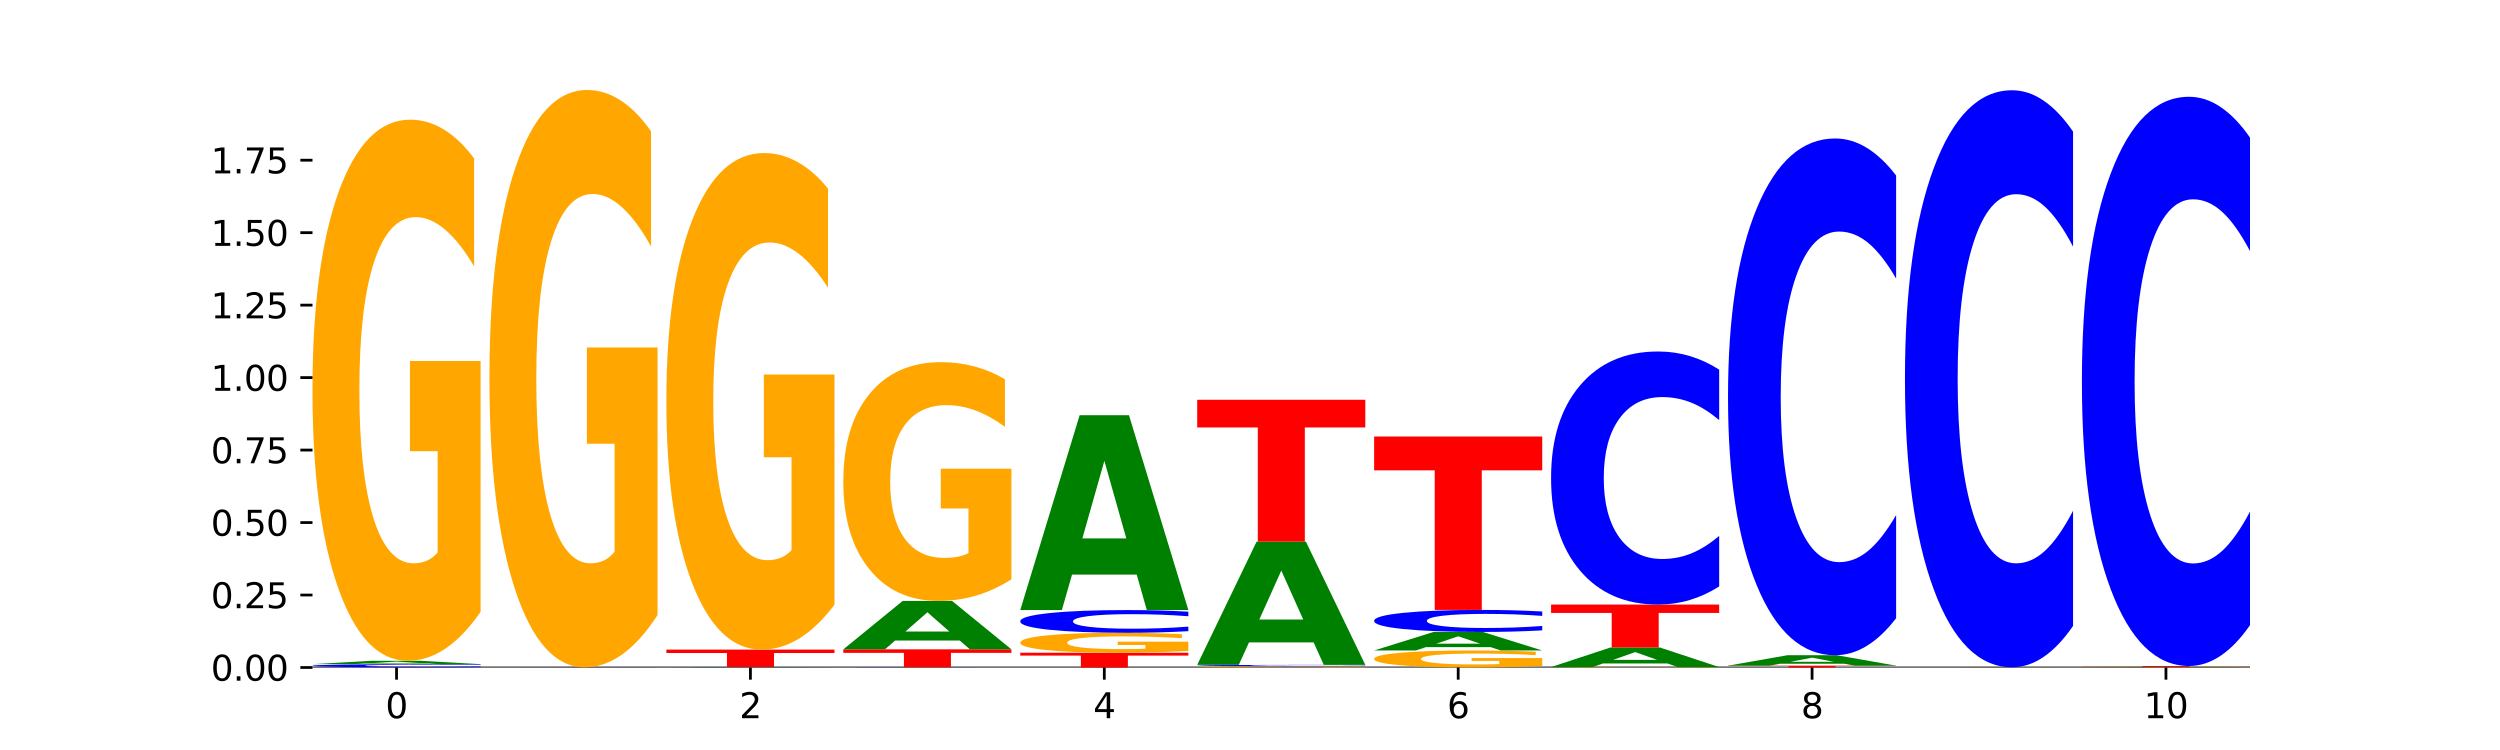 <?xml version="1.0" encoding="utf-8" standalone="no"?>
<!DOCTYPE svg PUBLIC "-//W3C//DTD SVG 1.1//EN"
  "http://www.w3.org/Graphics/SVG/1.1/DTD/svg11.dtd">
<svg xmlns:xlink="http://www.w3.org/1999/xlink" width="720pt" height="216pt" viewBox="0 0 720 216" xmlns="http://www.w3.org/2000/svg" version="1.1">
 <defs>
  <style type="text/css">*{stroke-linejoin: round; stroke-linecap: butt}</style>
 </defs>
 <g id="figure_1">
  <g id="patch_1">
   <path d="M 0 216 
L 720 216 
L 720 0 
L 0 0 
z
" style="fill: #ffffff"/>
  </g>
  <g id="axes_1">
   <g id="patch_2">
    <path d="M 90 192.24 
L 648 192.24 
L 648 25.92 
L 90 25.92 
z
" style="fill: #ffffff"/>
   </g>
   <g id="line2d_1">
    <path d="M 90 192.24 
L 648 192.24 
" clip-path="url(#p167c760eac)" style="fill: none; stroke: #000000; stroke-width: 0.5; stroke-linecap: square"/>
   </g>
   <g id="patch_3">
    <path d="M 90 192.202 
L 138.411 192.202 
L 138.411 192.209 
L 120.994 192.209 
L 120.994 192.24 
L 107.45 192.24 
L 107.45 192.209 
L 90 192.209 
L 90 192.202 
z
" clip-path="url(#p167c760eac)" style="fill: #ff0000"/>
   </g>
   <g id="patch_4">
    <path d="M 138.411 192.135 
Q 134.361 192.168 129.983 192.185 
Q 125.604 192.202 120.835 192.202 
Q 106.613 192.202 98.306 192.077 
Q 90 191.952 90 191.738 
Q 90 191.524 98.306 191.399 
Q 106.613 191.274 120.835 191.274 
Q 125.604 191.274 129.983 191.291 
Q 134.361 191.307 138.411 191.34 
L 138.411 191.525 
Q 134.325 191.482 130.361 191.461 
Q 126.397 191.441 122.018 191.441 
Q 114.163 191.441 109.662 191.52 
Q 105.173 191.599 105.173 191.738 
Q 105.173 191.876 109.662 191.956 
Q 114.163 192.035 122.018 192.035 
Q 126.397 192.035 130.361 192.014 
Q 134.325 191.994 138.411 191.95 
L 138.411 192.135 
z
" clip-path="url(#p167c760eac)" style="fill: #0000ff"/>
   </g>
   <g id="patch_5">
    <path d="M 123.534 191.098 
L 104.916 191.098 
L 101.977 191.274 
L 90 191.274 
L 107.104 190.308 
L 121.307 190.308 
L 138.411 191.274 
L 126.444 191.274 
L 123.534 191.098 
z
M 107.886 190.918 
L 120.535 190.918 
L 114.22 190.534 
L 107.886 190.918 
z
" clip-path="url(#p167c760eac)" style="fill: #008000"/>
   </g>
   <g id="patch_6">
    <path d="M 138.411 176.207 
Q 133.529 183.257 128.277 186.799 
Q 123.026 190.308 117.428 190.308 
Q 104.777 190.308 97.389 169.318 
Q 90 148.329 90 112.434 
Q 90 76.121 97.519 55.292 
Q 105.048 34.464 118.144 34.464 
Q 123.189 34.464 127.811 37.297 
Q 132.444 40.098 136.545 45.635 
L 136.545 76.7 
Q 132.313 69.586 128.126 66.077 
Q 123.938 62.536 119.728 62.536 
Q 111.938 62.536 107.717 75.477 
Q 103.497 88.386 103.497 112.434 
Q 103.497 136.256 107.566 149.262 
Q 111.634 162.236 119.12 162.236 
Q 121.16 162.236 122.907 161.495 
Q 124.654 160.723 126.042 159.113 
L 126.042 129.947 
L 118.068 129.947 
L 118.068 103.967 
L 138.411 103.967 
L 138.411 176.207 
z
" clip-path="url(#p167c760eac)" style="fill: #ffa600"/>
   </g>
   <g id="patch_7">
    <path d="M 174.493 192.238 
L 155.875 192.238 
L 152.935 192.24 
L 140.959 192.24 
L 158.063 192.23 
L 172.266 192.23 
L 189.37 192.24 
L 177.403 192.24 
L 174.493 192.238 
z
M 158.845 192.236 
L 171.494 192.236 
L 165.179 192.232 
L 158.845 192.236 
z
" clip-path="url(#p167c760eac)" style="fill: #008000"/>
   </g>
   <g id="patch_8">
    <path d="M 189.37 192.229 
Q 185.32 192.229 180.942 192.23 
Q 176.563 192.23 171.794 192.23 
Q 157.572 192.23 149.265 192.228 
Q 140.959 192.227 140.959 192.225 
Q 140.959 192.222 149.265 192.221 
Q 157.572 192.219 171.794 192.219 
Q 176.563 192.219 180.942 192.22 
Q 185.32 192.22 189.37 192.22 
L 189.37 192.222 
Q 185.284 192.222 181.32 192.221 
Q 177.356 192.221 172.977 192.221 
Q 165.122 192.221 160.621 192.222 
Q 156.132 192.223 156.132 192.225 
Q 156.132 192.226 160.621 192.227 
Q 165.122 192.228 172.977 192.228 
Q 177.356 192.228 181.32 192.228 
Q 185.284 192.227 189.37 192.227 
L 189.37 192.229 
z
" clip-path="url(#p167c760eac)" style="fill: #0000ff"/>
   </g>
   <g id="patch_9">
    <path d="M 140.959 192.188 
L 189.37 192.188 
L 189.37 192.194 
L 171.953 192.194 
L 171.953 192.219 
L 158.409 192.219 
L 158.409 192.194 
L 140.959 192.194 
L 140.959 192.188 
z
" clip-path="url(#p167c760eac)" style="fill: #ff0000"/>
   </g>
   <g id="patch_10">
    <path d="M 189.37 177.145 
Q 184.488 184.667 179.236 188.445 
Q 173.985 192.188 168.387 192.188 
Q 155.736 192.188 148.347 169.795 
Q 140.959 147.401 140.959 109.106 
Q 140.959 70.364 148.478 48.142 
Q 156.007 25.92 169.103 25.92 
Q 174.148 25.92 178.77 28.942 
Q 183.403 31.931 187.504 37.838 
L 187.504 70.982 
Q 183.272 63.391 179.084 59.648 
Q 174.896 55.87 170.687 55.87 
Q 162.897 55.87 158.676 69.677 
Q 154.456 83.449 154.456 109.106 
Q 154.456 134.522 158.524 148.397 
Q 162.593 162.239 170.079 162.239 
Q 172.119 162.239 173.866 161.449 
Q 175.613 160.624 177.001 158.907 
L 177.001 127.79 
L 169.027 127.79 
L 169.027 100.073 
L 189.37 100.073 
L 189.37 177.145 
z
" clip-path="url(#p167c760eac)" style="fill: #ffa600"/>
   </g>
   <g id="patch_11">
    <path d="M 240.329 192.237 
Q 236.279 192.238 231.9 192.239 
Q 227.522 192.24 222.753 192.24 
Q 208.53 192.24 200.224 192.234 
Q 191.918 192.228 191.918 192.218 
Q 191.918 192.207 200.224 192.201 
Q 208.53 192.195 222.753 192.195 
Q 227.522 192.195 231.9 192.196 
Q 236.279 192.197 240.329 192.199 
L 240.329 192.207 
Q 236.243 192.205 232.279 192.204 
Q 228.314 192.203 223.936 192.203 
Q 216.081 192.203 211.58 192.207 
Q 207.091 192.211 207.091 192.218 
Q 207.091 192.224 211.58 192.228 
Q 216.081 192.232 223.936 192.232 
Q 228.314 192.232 232.279 192.231 
Q 236.243 192.23 240.329 192.228 
L 240.329 192.237 
z
" clip-path="url(#p167c760eac)" style="fill: #0000ff"/>
   </g>
   <g id="patch_12">
    <path d="M 225.452 192.182 
L 206.834 192.182 
L 203.894 192.195 
L 191.918 192.195 
L 209.021 192.124 
L 223.225 192.124 
L 240.329 192.195 
L 228.362 192.195 
L 225.452 192.182 
z
M 209.803 192.169 
L 222.453 192.169 
L 216.138 192.141 
L 209.803 192.169 
z
" clip-path="url(#p167c760eac)" style="fill: #008000"/>
   </g>
   <g id="patch_13">
    <path d="M 191.918 187.091 
L 240.329 187.091 
L 240.329 188.073 
L 222.912 188.073 
L 222.912 192.124 
L 209.368 192.124 
L 209.368 188.073 
L 191.918 188.073 
L 191.918 187.091 
z
" clip-path="url(#p167c760eac)" style="fill: #ff0000"/>
   </g>
   <g id="patch_14">
    <path d="M 240.329 174.152 
Q 235.446 180.622 230.195 183.871 
Q 224.944 187.091 219.346 187.091 
Q 206.695 187.091 199.306 167.83 
Q 191.918 148.568 191.918 115.629 
Q 191.918 82.305 199.437 63.192 
Q 206.966 44.078 220.062 44.078 
Q 225.107 44.078 229.729 46.678 
Q 234.361 49.248 238.463 54.329 
L 238.463 82.837 
Q 234.231 76.308 230.043 73.088 
Q 225.855 69.839 221.646 69.839 
Q 213.856 69.839 209.635 81.715 
Q 205.415 93.561 205.415 115.629 
Q 205.415 137.49 209.483 149.425 
Q 213.552 161.331 221.038 161.331 
Q 223.078 161.331 224.825 160.651 
Q 226.571 159.942 227.96 158.465 
L 227.96 131.7 
L 219.986 131.7 
L 219.986 107.859 
L 240.329 107.859 
L 240.329 174.152 
z
" clip-path="url(#p167c760eac)" style="fill: #ffa600"/>
   </g>
   <g id="patch_15">
    <path d="M 291.288 192.236 
Q 287.238 192.238 282.859 192.239 
Q 278.481 192.24 273.711 192.24 
Q 259.489 192.24 251.183 192.232 
Q 242.877 192.224 242.877 192.211 
Q 242.877 192.198 251.183 192.19 
Q 259.489 192.182 273.711 192.182 
Q 278.481 192.182 282.859 192.183 
Q 287.238 192.184 291.288 192.187 
L 291.288 192.198 
Q 287.202 192.195 283.237 192.194 
Q 279.273 192.193 274.895 192.193 
Q 267.04 192.193 262.539 192.198 
Q 258.05 192.203 258.05 192.211 
Q 258.05 192.22 262.539 192.225 
Q 267.04 192.23 274.895 192.23 
Q 279.273 192.23 283.237 192.228 
Q 287.202 192.227 291.288 192.224 
L 291.288 192.236 
z
" clip-path="url(#p167c760eac)" style="fill: #0000ff"/>
   </g>
   <g id="patch_16">
    <path d="M 242.877 187.013 
L 291.288 187.013 
L 291.288 188.021 
L 273.871 188.021 
L 273.871 192.182 
L 260.327 192.182 
L 260.327 188.021 
L 242.877 188.021 
L 242.877 187.013 
z
" clip-path="url(#p167c760eac)" style="fill: #ff0000"/>
   </g>
   <g id="patch_17">
    <path d="M 276.411 184.472 
L 257.793 184.472 
L 254.853 187.013 
L 242.877 187.013 
L 259.98 173.065 
L 274.184 173.065 
L 291.288 187.013 
L 279.321 187.013 
L 276.411 184.472 
z
M 260.762 181.883 
L 273.412 181.883 
L 267.097 176.335 
L 260.762 181.883 
z
" clip-path="url(#p167c760eac)" style="fill: #008000"/>
   </g>
   <g id="patch_18">
    <path d="M 291.288 166.843 
Q 286.405 169.954 281.154 171.517 
Q 275.903 173.065 270.305 173.065 
Q 257.654 173.065 250.265 163.803 
Q 242.877 154.542 242.877 138.703 
Q 242.877 122.68 250.395 113.49 
Q 257.925 104.299 271.021 104.299 
Q 276.066 104.299 280.688 105.549 
Q 285.32 106.785 289.422 109.228 
L 289.422 122.936 
Q 285.19 119.797 281.002 118.248 
Q 276.814 116.686 272.605 116.686 
Q 264.815 116.686 260.594 122.396 
Q 256.374 128.092 256.374 138.703 
Q 256.374 149.215 260.442 154.954 
Q 264.511 160.678 271.997 160.678 
Q 274.037 160.678 275.784 160.352 
Q 277.53 160.011 278.919 159.3 
L 278.919 146.431 
L 270.945 146.431 
L 270.945 134.968 
L 291.288 134.968 
L 291.288 166.843 
z
" clip-path="url(#p167c760eac)" style="fill: #ffa600"/>
   </g>
   <g id="patch_19">
    <path d="M 293.836 187.98 
L 342.247 187.98 
L 342.247 188.811 
L 324.83 188.811 
L 324.83 192.24 
L 311.286 192.24 
L 311.286 188.811 
L 293.836 188.811 
L 293.836 187.98 
z
" clip-path="url(#p167c760eac)" style="fill: #ff0000"/>
   </g>
   <g id="patch_20">
    <path d="M 342.247 187.461 
Q 337.364 187.72 332.113 187.851 
Q 326.862 187.98 321.263 187.98 
Q 308.613 187.98 301.224 187.207 
Q 293.836 186.435 293.836 185.115 
Q 293.836 183.778 301.354 183.012 
Q 308.884 182.246 321.98 182.246 
Q 327.025 182.246 331.647 182.35 
Q 336.279 182.453 340.38 182.657 
L 340.38 183.8 
Q 336.149 183.538 331.961 183.409 
Q 327.773 183.279 323.564 183.279 
Q 315.774 183.279 311.553 183.755 
Q 307.333 184.23 307.333 185.115 
Q 307.333 185.991 311.401 186.47 
Q 315.47 186.947 322.956 186.947 
Q 324.996 186.947 326.742 186.92 
Q 328.489 186.891 329.878 186.832 
L 329.878 185.759 
L 321.904 185.759 
L 321.904 184.803 
L 342.247 184.803 
L 342.247 187.461 
z
" clip-path="url(#p167c760eac)" style="fill: #ffa600"/>
   </g>
   <g id="patch_21">
    <path d="M 342.247 181.777 
Q 338.197 182.009 333.818 182.127 
Q 329.439 182.246 324.67 182.246 
Q 310.448 182.246 302.142 181.364 
Q 293.836 180.483 293.836 178.976 
Q 293.836 177.463 302.142 176.583 
Q 310.448 175.701 324.67 175.701 
Q 329.439 175.701 333.818 175.82 
Q 338.197 175.938 342.247 176.17 
L 342.247 177.475 
Q 338.16 177.167 334.196 177.024 
Q 330.232 176.88 325.853 176.88 
Q 317.998 176.88 313.498 177.439 
Q 309.009 177.995 309.009 178.976 
Q 309.009 179.952 313.498 180.51 
Q 317.998 181.067 325.853 181.067 
Q 330.232 181.067 334.196 180.924 
Q 338.16 180.779 342.247 180.471 
L 342.247 181.777 
z
" clip-path="url(#p167c760eac)" style="fill: #0000ff"/>
   </g>
   <g id="patch_22">
    <path d="M 327.37 165.476 
L 308.752 165.476 
L 305.812 175.701 
L 293.836 175.701 
L 310.939 119.568 
L 325.143 119.568 
L 342.247 175.701 
L 330.28 175.701 
L 327.37 165.476 
z
M 311.721 155.057 
L 324.371 155.057 
L 318.056 132.729 
L 311.721 155.057 
z
" clip-path="url(#p167c760eac)" style="fill: #008000"/>
   </g>
   <g id="patch_23">
    <path d="M 393.205 192.208 
Q 388.323 192.224 383.072 192.232 
Q 377.821 192.24 372.222 192.24 
Q 359.572 192.24 352.183 192.193 
Q 344.795 192.146 344.795 192.066 
Q 344.795 191.984 352.313 191.938 
Q 359.843 191.891 372.938 191.891 
Q 377.983 191.891 382.605 191.897 
Q 387.238 191.904 391.339 191.916 
L 391.339 191.985 
Q 387.108 191.97 382.92 191.962 
Q 378.732 191.954 374.522 191.954 
Q 366.732 191.954 362.512 191.983 
Q 358.291 192.012 358.291 192.066 
Q 358.291 192.119 362.36 192.148 
Q 366.429 192.177 373.915 192.177 
Q 375.955 192.177 377.701 192.175 
Q 379.448 192.174 380.837 192.17 
L 380.837 192.105 
L 372.862 192.105 
L 372.862 192.047 
L 393.205 192.047 
L 393.205 192.208 
z
" clip-path="url(#p167c760eac)" style="fill: #ffa600"/>
   </g>
   <g id="patch_24">
    <path d="M 393.205 191.861 
Q 389.156 191.876 384.777 191.883 
Q 380.398 191.891 375.629 191.891 
Q 361.407 191.891 353.101 191.836 
Q 344.795 191.78 344.795 191.686 
Q 344.795 191.591 353.101 191.535 
Q 361.407 191.48 375.629 191.48 
Q 380.398 191.48 384.777 191.488 
Q 389.156 191.495 393.205 191.51 
L 393.205 191.591 
Q 389.119 191.572 385.155 191.563 
Q 381.191 191.554 376.812 191.554 
Q 368.957 191.554 364.457 191.589 
Q 359.968 191.624 359.968 191.686 
Q 359.968 191.747 364.457 191.782 
Q 368.957 191.817 376.812 191.817 
Q 381.191 191.817 385.155 191.808 
Q 389.119 191.799 393.205 191.779 
L 393.205 191.861 
z
" clip-path="url(#p167c760eac)" style="fill: #0000ff"/>
   </g>
   <g id="patch_25">
    <path d="M 378.329 185.018 
L 359.711 185.018 
L 356.771 191.48 
L 344.795 191.48 
L 361.898 156.006 
L 376.102 156.006 
L 393.205 191.48 
L 381.239 191.48 
L 378.329 185.018 
z
M 362.68 178.434 
L 375.33 178.434 
L 369.015 164.323 
L 362.68 178.434 
z
" clip-path="url(#p167c760eac)" style="fill: #008000"/>
   </g>
   <g id="patch_26">
    <path d="M 344.795 115.138 
L 393.205 115.138 
L 393.205 123.108 
L 375.789 123.108 
L 375.789 156.006 
L 362.245 156.006 
L 362.245 123.108 
L 344.795 123.108 
L 344.795 115.138 
z
" clip-path="url(#p167c760eac)" style="fill: #ff0000"/>
   </g>
   <g id="patch_27">
    <path d="M 444.164 191.797 
Q 439.282 192.018 434.031 192.13 
Q 428.78 192.24 423.181 192.24 
Q 410.531 192.24 403.142 191.58 
Q 395.753 190.92 395.753 189.791 
Q 395.753 188.65 403.272 187.995 
Q 410.802 187.34 423.897 187.34 
Q 428.942 187.34 433.564 187.429 
Q 438.197 187.517 442.298 187.691 
L 442.298 188.668 
Q 438.067 188.444 433.879 188.334 
Q 429.691 188.222 425.481 188.222 
Q 417.691 188.222 413.471 188.629 
Q 409.25 189.035 409.25 189.791 
Q 409.25 190.54 413.319 190.949 
Q 417.388 191.357 424.874 191.357 
Q 426.914 191.357 428.66 191.334 
Q 430.407 191.31 431.796 191.259 
L 431.796 190.342 
L 423.821 190.342 
L 423.821 189.525 
L 444.164 189.525 
L 444.164 191.797 
z
" clip-path="url(#p167c760eac)" style="fill: #ffa600"/>
   </g>
   <g id="patch_28">
    <path d="M 429.288 186.368 
L 410.67 186.368 
L 407.73 187.34 
L 395.753 187.34 
L 412.857 182.003 
L 427.061 182.003 
L 444.164 187.34 
L 432.198 187.34 
L 429.288 186.368 
z
M 413.639 185.377 
L 426.289 185.377 
L 419.974 183.254 
L 413.639 185.377 
z
" clip-path="url(#p167c760eac)" style="fill: #008000"/>
   </g>
   <g id="patch_29">
    <path d="M 444.164 181.548 
Q 440.115 181.773 435.736 181.887 
Q 431.357 182.003 426.588 182.003 
Q 412.366 182.003 404.06 181.148 
Q 395.753 180.293 395.753 178.831 
Q 395.753 177.364 404.06 176.511 
Q 412.366 175.656 426.588 175.656 
Q 431.357 175.656 435.736 175.771 
Q 440.115 175.885 444.164 176.111 
L 444.164 177.376 
Q 440.078 177.077 436.114 176.938 
Q 432.15 176.799 427.771 176.799 
Q 419.916 176.799 415.415 177.341 
Q 410.927 177.881 410.927 178.831 
Q 410.927 179.778 415.415 180.319 
Q 419.916 180.86 427.771 180.86 
Q 432.15 180.86 436.114 180.721 
Q 440.078 180.58 444.164 180.281 
L 444.164 181.548 
z
" clip-path="url(#p167c760eac)" style="fill: #0000ff"/>
   </g>
   <g id="patch_30">
    <path d="M 395.753 125.716 
L 444.164 125.716 
L 444.164 135.456 
L 426.748 135.456 
L 426.748 175.656 
L 413.204 175.656 
L 413.204 135.456 
L 395.753 135.456 
L 395.753 125.716 
z
" clip-path="url(#p167c760eac)" style="fill: #ff0000"/>
   </g>
   <g id="patch_31">
    <path d="M 495.123 192.229 
Q 490.241 192.234 484.99 192.237 
Q 479.739 192.24 474.14 192.24 
Q 461.489 192.24 454.101 192.223 
Q 446.712 192.206 446.712 192.177 
Q 446.712 192.148 454.231 192.131 
Q 461.761 192.114 474.856 192.114 
Q 479.901 192.114 484.523 192.117 
Q 489.156 192.119 493.257 192.123 
L 493.257 192.148 
Q 489.026 192.143 484.838 192.14 
Q 480.65 192.137 476.44 192.137 
Q 468.65 192.137 464.43 192.147 
Q 460.209 192.158 460.209 192.177 
Q 460.209 192.196 464.278 192.207 
Q 468.346 192.217 475.833 192.217 
Q 477.872 192.217 479.619 192.217 
Q 481.366 192.216 482.755 192.215 
L 482.755 192.191 
L 474.78 192.191 
L 474.78 192.17 
L 495.123 192.17 
L 495.123 192.229 
z
" clip-path="url(#p167c760eac)" style="fill: #ffa600"/>
   </g>
   <g id="patch_32">
    <path d="M 480.247 191.087 
L 461.629 191.087 
L 458.689 192.114 
L 446.712 192.114 
L 463.816 186.474 
L 478.02 186.474 
L 495.123 192.114 
L 483.157 192.114 
L 480.247 191.087 
z
M 464.598 190.04 
L 477.248 190.04 
L 470.933 187.797 
L 464.598 190.04 
z
" clip-path="url(#p167c760eac)" style="fill: #008000"/>
   </g>
   <g id="patch_33">
    <path d="M 446.712 174.116 
L 495.123 174.116 
L 495.123 176.526 
L 477.707 176.526 
L 477.707 186.474 
L 464.163 186.474 
L 464.163 176.526 
L 446.712 176.526 
L 446.712 174.116 
z
" clip-path="url(#p167c760eac)" style="fill: #ff0000"/>
   </g>
   <g id="patch_34">
    <path d="M 495.123 168.891 
Q 491.074 171.481 486.695 172.791 
Q 482.316 174.116 477.547 174.116 
Q 463.325 174.116 455.019 164.299 
Q 446.712 154.482 446.712 137.695 
Q 446.712 120.847 455.019 111.045 
Q 463.325 101.229 477.547 101.229 
Q 482.316 101.229 486.695 102.553 
Q 491.074 103.863 495.123 106.453 
L 495.123 120.982 
Q 491.037 117.549 487.073 115.954 
Q 483.109 114.358 478.73 114.358 
Q 470.875 114.358 466.374 120.576 
Q 461.886 126.779 461.886 137.695 
Q 461.886 148.565 466.374 154.784 
Q 470.875 160.987 478.73 160.987 
Q 483.109 160.987 487.073 159.391 
Q 491.037 157.78 495.123 154.347 
L 495.123 168.891 
z
" clip-path="url(#p167c760eac)" style="fill: #0000ff"/>
   </g>
   <g id="patch_35">
    <path d="M 546.082 192.239 
Q 541.2 192.239 535.949 192.24 
Q 530.697 192.24 525.099 192.24 
Q 512.448 192.24 505.06 192.238 
Q 497.671 192.237 497.671 192.234 
Q 497.671 192.231 505.19 192.23 
Q 512.72 192.228 525.815 192.228 
Q 530.86 192.228 535.482 192.228 
Q 540.115 192.229 544.216 192.229 
L 544.216 192.231 
Q 539.985 192.231 535.797 192.231 
Q 531.609 192.23 527.399 192.23 
Q 519.609 192.23 515.389 192.231 
Q 511.168 192.232 511.168 192.234 
Q 511.168 192.236 515.237 192.237 
Q 519.305 192.238 526.792 192.238 
Q 528.831 192.238 530.578 192.238 
Q 532.325 192.238 533.714 192.238 
L 533.714 192.235 
L 525.739 192.235 
L 525.739 192.234 
L 546.082 192.234 
L 546.082 192.239 
z
" clip-path="url(#p167c760eac)" style="fill: #ffa600"/>
   </g>
   <g id="patch_36">
    <path d="M 497.671 191.712 
L 546.082 191.712 
L 546.082 191.812 
L 528.666 191.812 
L 528.666 192.228 
L 515.122 192.228 
L 515.122 191.812 
L 497.671 191.812 
L 497.671 191.712 
z
" clip-path="url(#p167c760eac)" style="fill: #ff0000"/>
   </g>
   <g id="patch_37">
    <path d="M 531.206 191.164 
L 512.587 191.164 
L 509.648 191.712 
L 497.671 191.712 
L 514.775 188.705 
L 528.979 188.705 
L 546.082 191.712 
L 534.116 191.712 
L 531.206 191.164 
z
M 515.557 190.606 
L 528.206 190.606 
L 521.892 189.41 
L 515.557 190.606 
z
" clip-path="url(#p167c760eac)" style="fill: #008000"/>
   </g>
   <g id="patch_38">
    <path d="M 546.082 178.038 
Q 542.033 183.325 537.654 186 
Q 533.275 188.705 528.506 188.705 
Q 514.284 188.705 505.978 168.661 
Q 497.671 148.617 497.671 114.34 
Q 497.671 79.939 505.978 59.926 
Q 514.284 39.882 528.506 39.882 
Q 533.275 39.882 537.654 42.588 
Q 542.033 45.262 546.082 50.55 
L 546.082 80.216 
Q 541.996 73.207 538.032 69.948 
Q 534.068 66.689 529.689 66.689 
Q 521.834 66.689 517.333 79.386 
Q 512.845 92.052 512.845 114.34 
Q 512.845 136.536 517.333 149.232 
Q 521.834 161.898 529.689 161.898 
Q 534.068 161.898 538.032 158.639 
Q 541.996 155.35 546.082 148.341 
L 546.082 178.038 
z
" clip-path="url(#p167c760eac)" style="fill: #0000ff"/>
   </g>
   <g id="patch_39">
    <path d="M 597.041 192.239 
Q 592.159 192.239 586.908 192.24 
Q 581.656 192.24 576.058 192.24 
Q 563.407 192.24 556.019 192.238 
Q 548.63 192.236 548.63 192.233 
Q 548.63 192.23 556.149 192.229 
Q 563.679 192.227 576.774 192.227 
Q 581.819 192.227 586.441 192.227 
Q 591.074 192.227 595.175 192.228 
L 595.175 192.23 
Q 590.944 192.23 586.756 192.23 
Q 582.568 192.229 578.358 192.229 
Q 570.568 192.229 566.348 192.23 
Q 562.127 192.231 562.127 192.233 
Q 562.127 192.235 566.196 192.237 
Q 570.264 192.238 577.75 192.238 
Q 579.79 192.238 581.537 192.238 
Q 583.284 192.238 584.673 192.237 
L 584.673 192.235 
L 576.698 192.235 
L 576.698 192.233 
L 597.041 192.233 
L 597.041 192.239 
z
" clip-path="url(#p167c760eac)" style="fill: #ffa600"/>
   </g>
   <g id="patch_40">
    <path d="M 582.164 192.222 
L 563.546 192.222 
L 560.607 192.227 
L 548.63 192.227 
L 565.734 192.201 
L 579.937 192.201 
L 597.041 192.227 
L 585.074 192.227 
L 582.164 192.222 
z
M 566.516 192.217 
L 579.165 192.217 
L 572.85 192.207 
L 566.516 192.217 
z
" clip-path="url(#p167c760eac)" style="fill: #008000"/>
   </g>
   <g id="patch_41">
    <path d="M 548.63 192.175 
L 597.041 192.175 
L 597.041 192.18 
L 579.624 192.18 
L 579.624 192.201 
L 566.081 192.201 
L 566.081 192.18 
L 548.63 192.18 
L 548.63 192.175 
z
" clip-path="url(#p167c760eac)" style="fill: #ff0000"/>
   </g>
   <g id="patch_42">
    <path d="M 597.041 180.263 
Q 592.992 186.167 588.613 189.154 
Q 584.234 192.175 579.465 192.175 
Q 565.243 192.175 556.936 169.793 
Q 548.63 147.412 548.63 109.137 
Q 548.63 70.725 556.936 48.378 
Q 565.243 25.996 579.465 25.996 
Q 584.234 25.996 588.613 29.017 
Q 592.992 32.004 597.041 37.908 
L 597.041 71.034 
Q 592.955 63.207 588.991 59.568 
Q 585.027 55.93 580.648 55.93 
Q 572.793 55.93 568.292 70.107 
Q 563.804 84.25 563.804 109.137 
Q 563.804 133.921 568.292 148.098 
Q 572.793 162.241 580.648 162.241 
Q 585.027 162.241 588.991 158.603 
Q 592.955 154.93 597.041 147.103 
L 597.041 180.263 
z
" clip-path="url(#p167c760eac)" style="fill: #0000ff"/>
   </g>
   <g id="patch_43">
    <path d="M 648 192.237 
Q 643.118 192.238 637.866 192.239 
Q 632.615 192.24 627.017 192.24 
Q 614.366 192.24 606.978 192.235 
Q 599.589 192.23 599.589 192.221 
Q 599.589 192.212 607.108 192.207 
Q 614.637 192.202 627.733 192.202 
Q 632.778 192.202 637.4 192.203 
Q 642.033 192.203 646.134 192.205 
L 646.134 192.212 
Q 641.903 192.21 637.715 192.21 
Q 633.527 192.209 629.317 192.209 
Q 621.527 192.209 617.306 192.212 
Q 613.086 192.215 613.086 192.221 
Q 613.086 192.227 617.155 192.23 
Q 621.223 192.233 628.709 192.233 
Q 630.749 192.233 632.496 192.233 
Q 634.243 192.233 635.631 192.232 
L 635.631 192.225 
L 627.657 192.225 
L 627.657 192.219 
L 648 192.219 
L 648 192.237 
z
" clip-path="url(#p167c760eac)" style="fill: #ffa600"/>
   </g>
   <g id="patch_44">
    <path d="M 633.123 192.183 
L 614.505 192.183 
L 611.566 192.202 
L 599.589 192.202 
L 616.693 192.1 
L 630.896 192.1 
L 648 192.202 
L 636.033 192.202 
L 633.123 192.183 
z
M 617.475 192.164 
L 630.124 192.164 
L 623.809 192.124 
L 617.475 192.164 
z
" clip-path="url(#p167c760eac)" style="fill: #008000"/>
   </g>
   <g id="patch_45">
    <path d="M 599.589 191.808 
L 648 191.808 
L 648 191.865 
L 630.583 191.865 
L 630.583 192.1 
L 617.04 192.1 
L 617.04 191.865 
L 599.589 191.865 
L 599.589 191.808 
z
" clip-path="url(#p167c760eac)" style="fill: #ff0000"/>
   </g>
   <g id="patch_46">
    <path d="M 648 180.057 
Q 643.951 185.881 639.572 188.828 
Q 635.193 191.808 630.424 191.808 
Q 616.202 191.808 607.895 169.728 
Q 599.589 147.649 599.589 109.891 
Q 599.589 71.997 607.895 49.952 
Q 616.202 27.873 630.424 27.873 
Q 635.193 27.873 639.572 30.853 
Q 643.951 33.799 648 39.624 
L 648 72.302 
Q 643.914 64.581 639.95 60.992 
Q 635.986 57.402 631.607 57.402 
Q 623.752 57.402 619.251 71.388 
Q 614.762 85.34 614.762 109.891 
Q 614.762 134.341 619.251 148.326 
Q 623.752 162.278 631.607 162.278 
Q 635.986 162.278 639.95 158.689 
Q 643.914 155.065 648 147.344 
L 648 180.057 
z
" clip-path="url(#p167c760eac)" style="fill: #0000ff"/>
   </g>
   <g id="matplotlib.axis_1">
    <g id="xtick_1">
     <g id="line2d_2">
      <defs>
       <path id="m9757b1b301" d="M 0 0 
L 0 3.5 
" style="stroke: #000000; stroke-width: 0.8"/>
      </defs>
      <g>
       <use xlink:href="#m9757b1b301" x="114.205" y="192.24" style="stroke: #000000; stroke-width: 0.8"/>
      </g>
     </g>
     <g id="text_1">
      <!-- 0 -->
      <g transform="translate(111.024 206.838) scale(0.1 -0.1)">
       <defs>
        <path id="DejaVuSans-30" d="M 2034 4250 
Q 1547 4250 1301 3770 
Q 1056 3291 1056 2328 
Q 1056 1369 1301 889 
Q 1547 409 2034 409 
Q 2525 409 2770 889 
Q 3016 1369 3016 2328 
Q 3016 3291 2770 3770 
Q 2525 4250 2034 4250 
z
M 2034 4750 
Q 2819 4750 3233 4129 
Q 3647 3509 3647 2328 
Q 3647 1150 3233 529 
Q 2819 -91 2034 -91 
Q 1250 -91 836 529 
Q 422 1150 422 2328 
Q 422 3509 836 4129 
Q 1250 4750 2034 4750 
z
" transform="scale(0.016)"/>
       </defs>
       <use xlink:href="#DejaVuSans-30"/>
      </g>
     </g>
    </g>
    <g id="xtick_2">
     <g id="line2d_3">
      <g>
       <use xlink:href="#m9757b1b301" x="216.123" y="192.24" style="stroke: #000000; stroke-width: 0.8"/>
      </g>
     </g>
     <g id="text_2">
      <!-- 2 -->
      <g transform="translate(212.942 206.838) scale(0.1 -0.1)">
       <defs>
        <path id="DejaVuSans-32" d="M 1228 531 
L 3431 531 
L 3431 0 
L 469 0 
L 469 531 
Q 828 903 1448 1529 
Q 2069 2156 2228 2338 
Q 2531 2678 2651 2914 
Q 2772 3150 2772 3378 
Q 2772 3750 2511 3984 
Q 2250 4219 1831 4219 
Q 1534 4219 1204 4116 
Q 875 4013 500 3803 
L 500 4441 
Q 881 4594 1212 4672 
Q 1544 4750 1819 4750 
Q 2544 4750 2975 4387 
Q 3406 4025 3406 3419 
Q 3406 3131 3298 2873 
Q 3191 2616 2906 2266 
Q 2828 2175 2409 1742 
Q 1991 1309 1228 531 
z
" transform="scale(0.016)"/>
       </defs>
       <use xlink:href="#DejaVuSans-32"/>
      </g>
     </g>
    </g>
    <g id="xtick_3">
     <g id="line2d_4">
      <g>
       <use xlink:href="#m9757b1b301" x="318.041" y="192.24" style="stroke: #000000; stroke-width: 0.8"/>
      </g>
     </g>
     <g id="text_3">
      <!-- 4 -->
      <g transform="translate(314.86 206.838) scale(0.1 -0.1)">
       <defs>
        <path id="DejaVuSans-34" d="M 2419 4116 
L 825 1625 
L 2419 1625 
L 2419 4116 
z
M 2253 4666 
L 3047 4666 
L 3047 1625 
L 3713 1625 
L 3713 1100 
L 3047 1100 
L 3047 0 
L 2419 0 
L 2419 1100 
L 313 1100 
L 313 1709 
L 2253 4666 
z
" transform="scale(0.016)"/>
       </defs>
       <use xlink:href="#DejaVuSans-34"/>
      </g>
     </g>
    </g>
    <g id="xtick_4">
     <g id="line2d_5">
      <g>
       <use xlink:href="#m9757b1b301" x="419.959" y="192.24" style="stroke: #000000; stroke-width: 0.8"/>
      </g>
     </g>
     <g id="text_4">
      <!-- 6 -->
      <g transform="translate(416.778 206.838) scale(0.1 -0.1)">
       <defs>
        <path id="DejaVuSans-36" d="M 2113 2584 
Q 1688 2584 1439 2293 
Q 1191 2003 1191 1497 
Q 1191 994 1439 701 
Q 1688 409 2113 409 
Q 2538 409 2786 701 
Q 3034 994 3034 1497 
Q 3034 2003 2786 2293 
Q 2538 2584 2113 2584 
z
M 3366 4563 
L 3366 3988 
Q 3128 4100 2886 4159 
Q 2644 4219 2406 4219 
Q 1781 4219 1451 3797 
Q 1122 3375 1075 2522 
Q 1259 2794 1537 2939 
Q 1816 3084 2150 3084 
Q 2853 3084 3261 2657 
Q 3669 2231 3669 1497 
Q 3669 778 3244 343 
Q 2819 -91 2113 -91 
Q 1303 -91 875 529 
Q 447 1150 447 2328 
Q 447 3434 972 4092 
Q 1497 4750 2381 4750 
Q 2619 4750 2861 4703 
Q 3103 4656 3366 4563 
z
" transform="scale(0.016)"/>
       </defs>
       <use xlink:href="#DejaVuSans-36"/>
      </g>
     </g>
    </g>
    <g id="xtick_5">
     <g id="line2d_6">
      <g>
       <use xlink:href="#m9757b1b301" x="521.877" y="192.24" style="stroke: #000000; stroke-width: 0.8"/>
      </g>
     </g>
     <g id="text_5">
      <!-- 8 -->
      <g transform="translate(518.695 206.838) scale(0.1 -0.1)">
       <defs>
        <path id="DejaVuSans-38" d="M 2034 2216 
Q 1584 2216 1326 1975 
Q 1069 1734 1069 1313 
Q 1069 891 1326 650 
Q 1584 409 2034 409 
Q 2484 409 2743 651 
Q 3003 894 3003 1313 
Q 3003 1734 2745 1975 
Q 2488 2216 2034 2216 
z
M 1403 2484 
Q 997 2584 770 2862 
Q 544 3141 544 3541 
Q 544 4100 942 4425 
Q 1341 4750 2034 4750 
Q 2731 4750 3128 4425 
Q 3525 4100 3525 3541 
Q 3525 3141 3298 2862 
Q 3072 2584 2669 2484 
Q 3125 2378 3379 2068 
Q 3634 1759 3634 1313 
Q 3634 634 3220 271 
Q 2806 -91 2034 -91 
Q 1263 -91 848 271 
Q 434 634 434 1313 
Q 434 1759 690 2068 
Q 947 2378 1403 2484 
z
M 1172 3481 
Q 1172 3119 1398 2916 
Q 1625 2713 2034 2713 
Q 2441 2713 2670 2916 
Q 2900 3119 2900 3481 
Q 2900 3844 2670 4047 
Q 2441 4250 2034 4250 
Q 1625 4250 1398 4047 
Q 1172 3844 1172 3481 
z
" transform="scale(0.016)"/>
       </defs>
       <use xlink:href="#DejaVuSans-38"/>
      </g>
     </g>
    </g>
    <g id="xtick_6">
     <g id="line2d_7">
      <g>
       <use xlink:href="#m9757b1b301" x="623.795" y="192.24" style="stroke: #000000; stroke-width: 0.8"/>
      </g>
     </g>
     <g id="text_6">
      <!-- 10 -->
      <g transform="translate(617.432 206.838) scale(0.1 -0.1)">
       <defs>
        <path id="DejaVuSans-31" d="M 794 531 
L 1825 531 
L 1825 4091 
L 703 3866 
L 703 4441 
L 1819 4666 
L 2450 4666 
L 2450 531 
L 3481 531 
L 3481 0 
L 794 0 
L 794 531 
z
" transform="scale(0.016)"/>
       </defs>
       <use xlink:href="#DejaVuSans-31"/>
       <use xlink:href="#DejaVuSans-30" x="63.623"/>
      </g>
     </g>
    </g>
   </g>
   <g id="matplotlib.axis_2">
    <g id="ytick_1">
     <g id="line2d_8">
      <defs>
       <path id="m3de907f31c" d="M 0 0 
L -3.5 0 
" style="stroke: #000000; stroke-width: 0.8"/>
      </defs>
      <g>
       <use xlink:href="#m3de907f31c" x="90" y="192.24" style="stroke: #000000; stroke-width: 0.8"/>
      </g>
     </g>
     <g id="text_7">
      <!-- 0.00 -->
      <g transform="translate(60.734 196.039) scale(0.1 -0.1)">
       <defs>
        <path id="DejaVuSans-2e" d="M 684 794 
L 1344 794 
L 1344 0 
L 684 0 
L 684 794 
z
" transform="scale(0.016)"/>
       </defs>
       <use xlink:href="#DejaVuSans-30"/>
       <use xlink:href="#DejaVuSans-2e" x="63.623"/>
       <use xlink:href="#DejaVuSans-30" x="95.41"/>
       <use xlink:href="#DejaVuSans-30" x="159.033"/>
      </g>
     </g>
    </g>
    <g id="ytick_2">
     <g id="line2d_9">
      <g>
       <use xlink:href="#m3de907f31c" x="90" y="171.368" style="stroke: #000000; stroke-width: 0.8"/>
      </g>
     </g>
     <g id="text_8">
      <!-- 0.25 -->
      <g transform="translate(60.734 175.168) scale(0.1 -0.1)">
       <defs>
        <path id="DejaVuSans-35" d="M 691 4666 
L 3169 4666 
L 3169 4134 
L 1269 4134 
L 1269 2991 
Q 1406 3038 1543 3061 
Q 1681 3084 1819 3084 
Q 2600 3084 3056 2656 
Q 3513 2228 3513 1497 
Q 3513 744 3044 326 
Q 2575 -91 1722 -91 
Q 1428 -91 1123 -41 
Q 819 9 494 109 
L 494 744 
Q 775 591 1075 516 
Q 1375 441 1709 441 
Q 2250 441 2565 725 
Q 2881 1009 2881 1497 
Q 2881 1984 2565 2268 
Q 2250 2553 1709 2553 
Q 1456 2553 1204 2497 
Q 953 2441 691 2322 
L 691 4666 
z
" transform="scale(0.016)"/>
       </defs>
       <use xlink:href="#DejaVuSans-30"/>
       <use xlink:href="#DejaVuSans-2e" x="63.623"/>
       <use xlink:href="#DejaVuSans-32" x="95.41"/>
       <use xlink:href="#DejaVuSans-35" x="159.033"/>
      </g>
     </g>
    </g>
    <g id="ytick_3">
     <g id="line2d_10">
      <g>
       <use xlink:href="#m3de907f31c" x="90" y="150.497" style="stroke: #000000; stroke-width: 0.8"/>
      </g>
     </g>
     <g id="text_9">
      <!-- 0.50 -->
      <g transform="translate(60.734 154.296) scale(0.1 -0.1)">
       <use xlink:href="#DejaVuSans-30"/>
       <use xlink:href="#DejaVuSans-2e" x="63.623"/>
       <use xlink:href="#DejaVuSans-35" x="95.41"/>
       <use xlink:href="#DejaVuSans-30" x="159.033"/>
      </g>
     </g>
    </g>
    <g id="ytick_4">
     <g id="line2d_11">
      <g>
       <use xlink:href="#m3de907f31c" x="90" y="129.625" style="stroke: #000000; stroke-width: 0.8"/>
      </g>
     </g>
     <g id="text_10">
      <!-- 0.75 -->
      <g transform="translate(60.734 133.425) scale(0.1 -0.1)">
       <defs>
        <path id="DejaVuSans-37" d="M 525 4666 
L 3525 4666 
L 3525 4397 
L 1831 0 
L 1172 0 
L 2766 4134 
L 525 4134 
L 525 4666 
z
" transform="scale(0.016)"/>
       </defs>
       <use xlink:href="#DejaVuSans-30"/>
       <use xlink:href="#DejaVuSans-2e" x="63.623"/>
       <use xlink:href="#DejaVuSans-37" x="95.41"/>
       <use xlink:href="#DejaVuSans-35" x="159.033"/>
      </g>
     </g>
    </g>
    <g id="ytick_5">
     <g id="line2d_12">
      <g>
       <use xlink:href="#m3de907f31c" x="90" y="108.754" style="stroke: #000000; stroke-width: 0.8"/>
      </g>
     </g>
     <g id="text_11">
      <!-- 1.00 -->
      <g transform="translate(60.734 112.553) scale(0.1 -0.1)">
       <use xlink:href="#DejaVuSans-31"/>
       <use xlink:href="#DejaVuSans-2e" x="63.623"/>
       <use xlink:href="#DejaVuSans-30" x="95.41"/>
       <use xlink:href="#DejaVuSans-30" x="159.033"/>
      </g>
     </g>
    </g>
    <g id="ytick_6">
     <g id="line2d_13">
      <g>
       <use xlink:href="#m3de907f31c" x="90" y="87.882" style="stroke: #000000; stroke-width: 0.8"/>
      </g>
     </g>
     <g id="text_12">
      <!-- 1.25 -->
      <g transform="translate(60.734 91.682) scale(0.1 -0.1)">
       <use xlink:href="#DejaVuSans-31"/>
       <use xlink:href="#DejaVuSans-2e" x="63.623"/>
       <use xlink:href="#DejaVuSans-32" x="95.41"/>
       <use xlink:href="#DejaVuSans-35" x="159.033"/>
      </g>
     </g>
    </g>
    <g id="ytick_7">
     <g id="line2d_14">
      <g>
       <use xlink:href="#m3de907f31c" x="90" y="67.011" style="stroke: #000000; stroke-width: 0.8"/>
      </g>
     </g>
     <g id="text_13">
      <!-- 1.50 -->
      <g transform="translate(60.734 70.81) scale(0.1 -0.1)">
       <use xlink:href="#DejaVuSans-31"/>
       <use xlink:href="#DejaVuSans-2e" x="63.623"/>
       <use xlink:href="#DejaVuSans-35" x="95.41"/>
       <use xlink:href="#DejaVuSans-30" x="159.033"/>
      </g>
     </g>
    </g>
    <g id="ytick_8">
     <g id="line2d_15">
      <g>
       <use xlink:href="#m3de907f31c" x="90" y="46.139" style="stroke: #000000; stroke-width: 0.8"/>
      </g>
     </g>
     <g id="text_14">
      <!-- 1.75 -->
      <g transform="translate(60.734 49.939) scale(0.1 -0.1)">
       <use xlink:href="#DejaVuSans-31"/>
       <use xlink:href="#DejaVuSans-2e" x="63.623"/>
       <use xlink:href="#DejaVuSans-37" x="95.41"/>
       <use xlink:href="#DejaVuSans-35" x="159.033"/>
      </g>
     </g>
    </g>
   </g>
  </g>
 </g>
 <defs>
  <clipPath id="p167c760eac">
   <rect x="90" y="25.92" width="558" height="166.32"/>
  </clipPath>
 </defs>
</svg>

